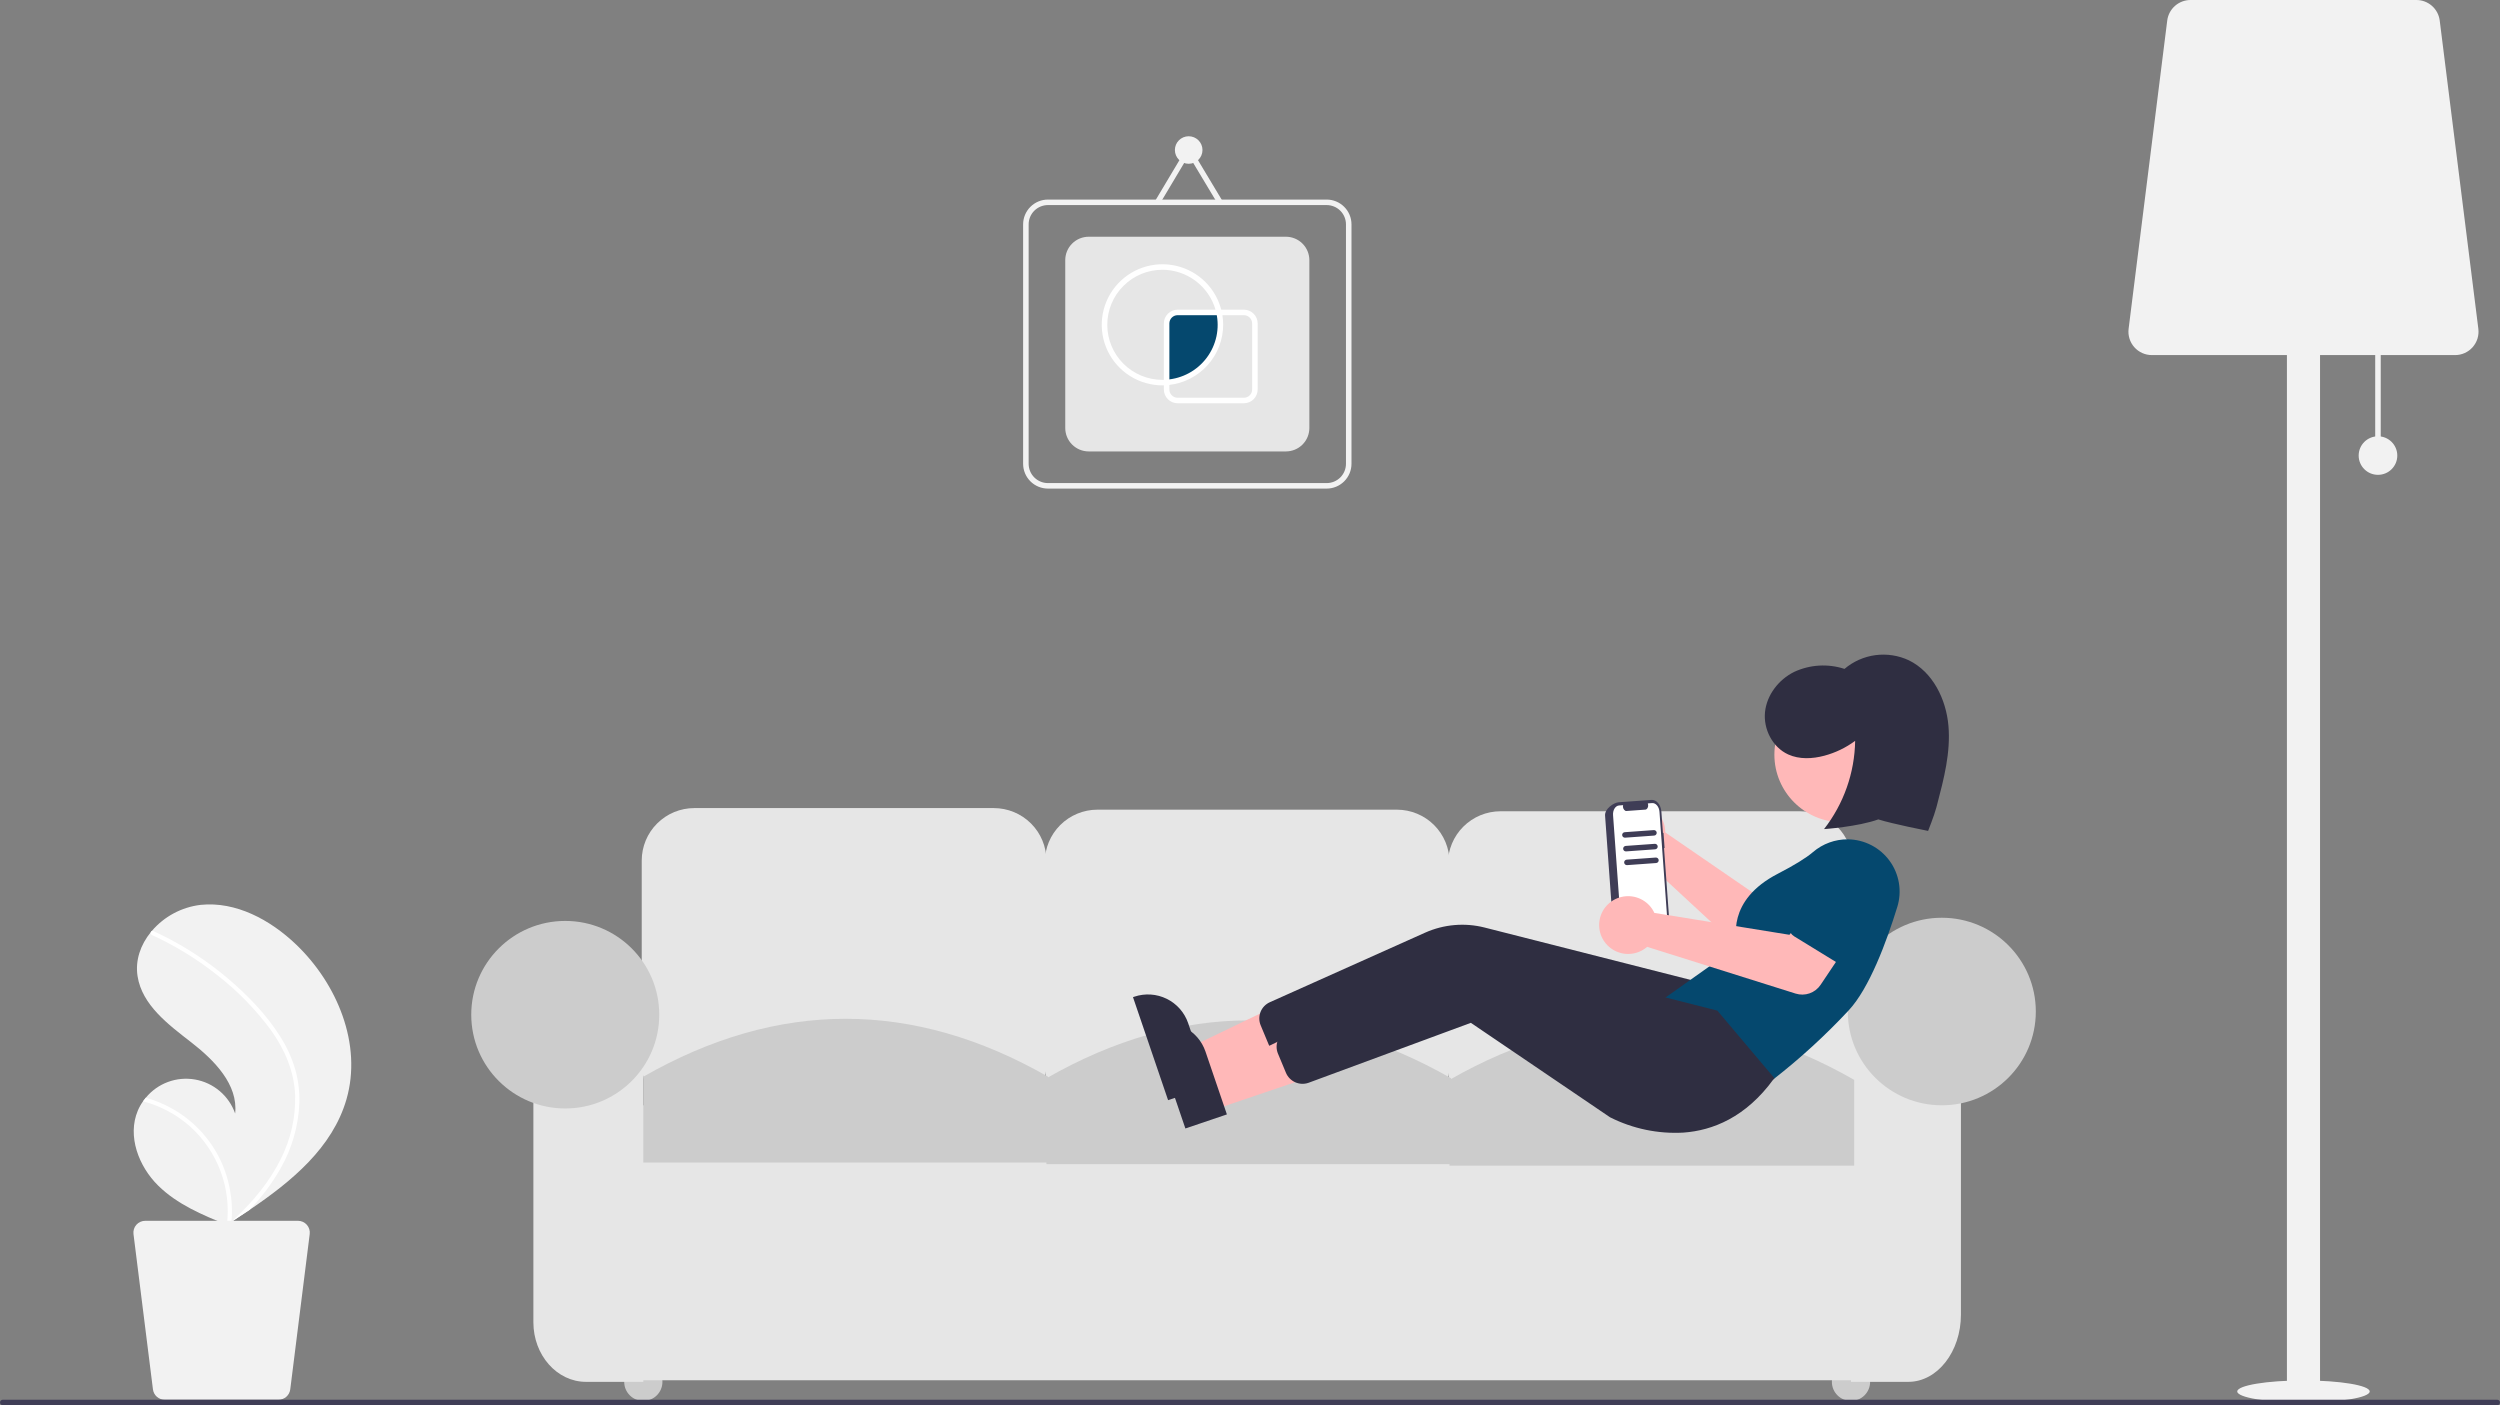 <svg width="765" height="430" viewBox="0 0 765 430" fill="none" xmlns="http://www.w3.org/2000/svg">
<rect x="0" y="0" width="765" height="430" fill="#808080" stroke="none"/>
<g clip-path="url(#clip0_21_218)">
<path d="M704.864 429.158C716.056 429.158 725.128 427.649 725.128 425.788C725.128 423.928 716.056 422.419 704.864 422.419C693.672 422.419 684.599 423.928 684.599 425.788C684.599 427.649 693.672 429.158 704.864 429.158Z" fill="#F2F2F2"/>
<path d="M728.506 104.026H726.817V139.403H728.506V104.026Z" fill="#F2F2F2"/>
<path d="M709.93 81.283H699.797V430H709.93V81.283Z" fill="#F2F2F2"/>
<path d="M751.251 108.658H658.476C657.458 108.658 656.452 108.442 655.524 108.025C654.597 107.607 653.768 106.998 653.095 106.237C652.421 105.476 651.918 104.581 651.618 103.611C651.318 102.641 651.228 101.618 651.354 100.611L663.175 6.272C663.394 4.541 664.239 2.95 665.549 1.795C666.86 0.641 668.548 0.002 670.297 0H739.43C741.179 0.002 742.866 0.641 744.177 1.795C745.488 2.95 746.332 4.541 746.552 6.272L758.373 100.611C758.499 101.618 758.409 102.641 758.109 103.611C757.809 104.581 757.305 105.476 756.632 106.237C755.958 106.998 755.13 107.607 754.203 108.025C753.275 108.442 752.269 108.658 751.251 108.658Z" fill="#F2F2F2"/>
<path d="M727.662 145.299C730.926 145.299 733.572 142.659 733.572 139.403C733.572 136.146 730.926 133.506 727.662 133.506C724.397 133.506 721.751 136.146 721.751 139.403C721.751 142.659 724.397 145.299 727.662 145.299Z" fill="#F2F2F2"/>
<path d="M106.019 336.389C101.754 351.152 89.298 361.486 76.305 370.264C74.491 371.49 72.676 372.688 70.861 373.858C70.848 373.863 70.836 373.875 70.823 373.88C70.736 373.936 70.648 373.992 70.567 374.049C70.192 374.289 69.818 374.531 69.446 374.769L69.65 374.86C69.65 374.86 69.85 374.966 69.631 374.877C69.566 374.85 69.498 374.826 69.433 374.798C61.884 371.761 54.202 368.501 48.418 362.812C42.417 356.904 38.911 347.638 42.16 339.877C42.587 338.861 43.126 337.895 43.768 336.997C44.032 336.621 44.316 336.261 44.611 335.908C46.403 333.726 48.746 332.059 51.398 331.079C54.05 330.1 56.916 329.843 59.7 330.334C62.485 330.826 65.088 332.048 67.242 333.876C69.397 335.704 71.024 338.071 71.957 340.734C72.911 331.868 65.583 324.441 58.53 318.962C51.474 313.485 43.457 307.52 42.093 298.704C41.331 293.798 43.041 289.044 46.156 285.228C46.253 285.112 46.349 284.996 46.448 284.883C50.24 280.438 55.573 277.584 61.383 276.891C72.202 275.769 82.711 281.482 90.571 288.986C103.221 301.059 110.869 319.604 106.019 336.389Z" fill="#F2F2F2"/>
<path d="M85.683 317.08C87.76 320.302 89.354 323.81 90.416 327.491C91.313 330.782 91.713 334.188 91.601 337.596C91.311 344.61 89.338 351.452 85.846 357.546C83.215 362.17 80.01 366.443 76.305 370.264C74.491 371.49 72.676 372.688 70.861 373.858C70.848 373.863 70.836 373.875 70.823 373.88C70.736 373.936 70.648 373.992 70.567 374.048C70.192 374.289 69.817 374.53 69.446 374.769C69.446 374.769 69.85 374.966 69.631 374.877C69.566 374.85 69.498 374.825 69.433 374.798C70.109 369.265 69.446 363.651 67.5 358.426C65.553 353.202 62.38 348.518 58.245 344.769C54.101 341.077 49.14 338.414 43.768 336.997C44.032 336.621 44.316 336.261 44.611 335.908C46.686 336.488 48.705 337.25 50.646 338.186C57.581 341.508 63.26 346.97 66.842 353.763C70.056 359.931 71.44 366.886 70.83 373.811C71.14 373.531 71.45 373.244 71.751 372.96C77.487 367.626 82.582 361.503 86.029 354.436C89.021 348.452 90.491 341.826 90.31 335.141C90.029 327.852 87.118 321.101 82.903 315.224C78.283 308.953 72.826 303.343 66.682 298.547C60.49 293.6 53.715 289.428 46.508 286.123C46.345 286.047 46.218 285.912 46.153 285.745C46.087 285.579 46.089 285.394 46.156 285.228C46.204 285.079 46.309 284.955 46.448 284.883C46.52 284.852 46.597 284.838 46.675 284.842C46.753 284.845 46.829 284.866 46.898 284.902C47.788 285.311 48.671 285.725 49.548 286.157C56.849 289.758 63.674 294.248 69.866 299.527C75.846 304.613 81.477 310.425 85.683 317.08Z" fill="white"/>
<path d="M44.435 373.565H91.183C91.695 373.565 92.202 373.674 92.67 373.884C93.137 374.095 93.555 374.402 93.894 374.785C94.233 375.169 94.487 375.62 94.638 376.109C94.789 376.597 94.835 377.113 94.771 377.62L88.815 425.155C88.704 426.027 88.279 426.829 87.618 427.411C86.958 427.993 86.107 428.314 85.226 428.315H50.392C49.511 428.314 48.66 427.993 48 427.411C47.339 426.829 46.914 426.027 46.803 425.155L40.847 377.62C40.783 377.113 40.828 376.597 40.98 376.109C41.131 375.62 41.385 375.169 41.724 374.785C42.063 374.402 42.481 374.095 42.948 373.884C43.416 373.674 43.922 373.565 44.435 373.565Z" fill="#F2F2F2"/>
<path d="M196.855 428.681C200.086 428.681 202.705 426.068 202.705 422.845C202.705 419.621 200.086 417.009 196.855 417.009C193.624 417.009 191.005 419.621 191.005 422.845C191.005 426.068 193.624 428.681 196.855 428.681Z" fill="#CCCCCC"/>
<path d="M566.406 428.681C569.637 428.681 572.256 426.068 572.256 422.845C572.256 419.621 569.637 417.009 566.406 417.009C563.174 417.009 560.555 419.621 560.555 422.845C560.555 426.068 563.174 428.681 566.406 428.681Z" fill="#CCCCCC"/>
<path d="M304.112 341.625H212.456C208.19 341.62 204.101 339.928 201.085 336.919C198.069 333.91 196.372 329.831 196.367 325.576V263.324C196.372 259.068 198.069 254.989 201.085 251.98C204.101 248.971 208.19 247.279 212.456 247.274H304.112C308.378 247.279 312.467 248.971 315.483 251.98C318.5 254.989 320.196 259.068 320.201 263.324V325.576C320.196 329.831 318.5 333.91 315.483 336.919C312.467 339.928 308.378 341.62 304.112 341.625Z" fill="#E6E6E6"/>
<path d="M427.458 342.111H335.802C331.537 342.107 327.447 340.414 324.431 337.405C321.415 334.397 319.718 330.317 319.713 326.062V263.81C319.718 259.555 321.415 255.475 324.431 252.467C327.447 249.458 331.537 247.765 335.802 247.76H427.458C431.724 247.765 435.813 249.458 438.829 252.467C441.846 255.475 443.542 259.555 443.547 263.81V326.062C443.542 330.317 441.846 334.397 438.829 337.405C435.813 340.414 431.724 342.107 427.458 342.111Z" fill="#E6E6E6"/>
<path d="M550.804 342.598H459.148C454.883 342.593 450.793 340.9 447.777 337.892C444.761 334.883 443.064 330.803 443.059 326.548V264.296C443.064 260.041 444.761 255.962 447.777 252.953C450.793 249.944 454.883 248.252 459.148 248.247H550.804C555.07 248.252 559.159 249.944 562.176 252.953C565.192 255.962 566.888 260.041 566.893 264.296V326.548C566.888 330.803 565.192 334.883 562.176 337.892C559.159 340.9 555.07 342.593 550.804 342.598Z" fill="#E6E6E6"/>
<path d="M585.907 338.221H182.229V422.358H585.907V338.221Z" fill="#E6E6E6"/>
<path d="M196.855 422.845H179.304C170.432 422.845 163.215 414.67 163.215 404.622V316.822H196.855V422.845Z" fill="#E6E6E6"/>
<path d="M583.957 422.845H566.406V303.204H600.045V402.281C600.045 413.62 592.828 422.845 583.957 422.845Z" fill="#E6E6E6"/>
<path d="M320.689 355.729H196.855V329.466C238.133 305.846 279.411 305.846 320.689 329.466V355.729Z" fill="#CCCCCC"/>
<path d="M444.035 356.215H320.201V329.953C361.479 306.332 402.757 306.332 444.035 329.953V356.215Z" fill="#CCCCCC"/>
<path d="M567.381 356.702H443.547V330.439C484.825 306.819 526.103 306.819 567.381 330.439V356.702Z" fill="#CCCCCC"/>
<path d="M172.966 339.193C188.852 339.193 201.73 326.346 201.73 310.499C201.73 294.652 188.852 281.805 172.966 281.805C157.08 281.805 144.201 294.652 144.201 310.499C144.201 326.346 157.08 339.193 172.966 339.193Z" fill="#CCCCCC"/>
<path d="M594.195 338.221C610.081 338.221 622.96 325.374 622.96 309.526C622.96 293.679 610.081 280.832 594.195 280.832C578.309 280.832 565.431 293.679 565.431 309.526C565.431 325.374 578.309 338.221 594.195 338.221Z" fill="#CCCCCC"/>
<path d="M509.463 253.312C509.53 253.773 509.56 254.239 509.553 254.705L544.032 278.411L553.227 274.069L561.61 287.055L546.081 296.32C544.827 297.068 543.363 297.391 541.909 297.238C540.455 297.086 539.09 296.468 538.019 295.476L503.1 263.146C501.368 263.632 499.528 263.581 497.825 262.999C496.122 262.416 494.638 261.331 493.569 259.886C492.5 258.442 491.897 256.707 491.84 254.912C491.784 253.118 492.276 251.349 493.252 249.84C494.228 248.331 495.641 247.155 497.304 246.467C498.967 245.779 500.8 245.613 502.56 245.99C504.319 246.367 505.923 247.269 507.156 248.577C508.389 249.885 509.194 251.536 509.463 253.312Z" fill="#FFB8B8"/>
<path d="M544.697 276.371C544.848 275.848 545.111 275.363 545.468 274.951C545.824 274.538 546.266 274.207 546.762 273.98L564.1 266.056C566.441 264.535 569.291 264.003 572.025 264.576C574.759 265.148 577.153 266.779 578.684 269.11C580.215 271.441 580.756 274.283 580.19 277.011C579.624 279.74 577.996 282.134 575.664 283.667L561.331 296.31C560.922 296.671 560.44 296.939 559.917 297.098C559.395 297.256 558.844 297.3 558.303 297.226C557.762 297.153 557.243 296.964 556.782 296.673C556.321 296.382 555.928 295.995 555.63 295.538L545.162 279.493C544.863 279.037 544.668 278.522 544.587 277.983C544.507 277.444 544.544 276.894 544.697 276.371Z" fill="#05486E"/>
<path d="M509.028 254.857L508.855 254.869L508.382 248.346C508.231 246.26 506.878 244.659 505.362 244.768L495.308 245.494C493.791 245.603 491 247.504 491.151 249.589L491.273 251.27L493.747 285.38C493.899 287.465 496.935 288.945 498.452 288.836L508.505 288.11C510.022 288 511.129 286.221 510.978 284.136L509.192 259.513L509.365 259.501L509.028 254.857Z" fill="#3F3D56"/>
<path d="M507.799 248.414L510.391 284.152C510.504 285.709 509.678 287.038 508.545 287.12L498.443 287.849C497.31 287.931 496.301 286.734 496.188 285.177L493.595 249.439C493.482 247.882 494.309 246.553 495.442 246.471L496.667 246.383C496.583 246.701 496.601 247.038 496.72 247.344C496.839 247.651 497.052 247.913 497.33 248.091C497.446 248.147 497.575 248.172 497.704 248.163L503.463 247.748C504.001 247.708 504.394 247.076 504.34 246.336C504.328 246.165 504.291 245.997 504.231 245.837L505.544 245.742C506.676 245.661 507.686 246.857 507.799 248.414Z" fill="white"/>
<path d="M366.086 330.936L362.754 321.159L398.973 303.686L403.89 318.117L366.086 330.936Z" fill="#FFB8B8"/>
<path d="M357.436 336.651L346.693 305.126L347.092 304.991C348.708 304.443 350.415 304.218 352.118 304.328C353.82 304.439 355.484 304.883 357.015 305.635C358.545 306.387 359.912 307.432 361.038 308.711C362.163 309.99 363.025 311.478 363.575 313.089L370.136 332.345L357.436 336.651Z" fill="#2F2E41"/>
<path d="M509.833 337.914C502.065 338.349 494.32 336.731 487.379 333.224L444.79 304.322L395.061 322.691C393.741 323.139 392.3 323.071 391.028 322.5C389.757 321.929 388.75 320.898 388.211 319.615L385.774 313.767C385.218 312.452 385.202 310.971 385.729 309.644C386.256 308.317 387.285 307.249 388.593 306.671L436.103 285.387C441.808 282.841 448.206 282.289 454.264 283.82L520.22 300.587L537.653 321.24L537.46 321.507C528.901 333.286 518.75 337.27 509.833 337.914Z" fill="#2F2E41"/>
<path d="M563.7 251.61C575.153 251.61 584.438 242.347 584.438 230.922C584.438 219.496 575.153 210.234 563.7 210.234C552.246 210.234 542.961 219.496 542.961 230.922C542.961 242.347 552.246 251.61 563.7 251.61Z" fill="#FFB8B8"/>
<path d="M542.411 330.449L509.034 305.67L531.797 289.532C531.145 287.442 528.257 275.491 544.054 267.345C549.054 264.767 552.656 262.547 554.761 260.749C557.747 258.179 561.573 256.787 565.516 256.835C568.002 256.874 570.445 257.49 572.651 258.634C574.857 259.778 576.766 261.418 578.227 263.425C579.687 265.432 580.66 267.751 581.067 270.198C581.474 272.644 581.305 275.152 580.572 277.522C577.279 288.203 572.032 302.356 565.741 309.124C558.625 316.771 550.908 323.839 542.663 330.26L542.411 330.449Z" fill="#05486E"/>
<path d="M371.379 339.6L368.047 329.822L404.265 312.35L409.183 326.78L371.379 339.6Z" fill="#FFB8B8"/>
<path d="M362.728 345.315L351.985 313.79L352.385 313.654C354 313.106 355.708 312.881 357.41 312.992C359.113 313.102 360.777 313.546 362.307 314.298C363.838 315.05 365.205 316.096 366.33 317.375C367.456 318.654 368.318 320.142 368.867 321.753L375.429 341.008L362.728 345.315Z" fill="#2F2E41"/>
<path d="M515.126 346.577C507.358 347.012 499.612 345.395 492.672 341.888L450.083 312.985L400.354 331.355C399.033 331.803 397.592 331.734 396.321 331.164C395.049 330.593 394.042 329.562 393.503 328.279L391.066 322.431C390.51 321.115 390.494 319.635 391.021 318.308C391.549 316.98 392.577 315.913 393.886 315.335L441.396 294.051C447.1 291.505 453.498 290.953 459.556 292.484L525.512 309.25L542.946 329.904L542.752 330.17C534.194 341.949 524.042 345.934 515.126 346.577Z" fill="#2F2E41"/>
<path d="M505.553 278.129C505.812 278.517 506.039 278.925 506.233 279.349L547.566 286.046L554.012 278.195L567.161 286.35L557.104 301.356C556.292 302.568 555.107 303.484 553.728 303.968C552.349 304.451 550.85 304.475 549.456 304.036L504.024 289.734C502.667 290.913 500.982 291.653 499.194 291.854C497.405 292.055 495.597 291.708 494.011 290.859C492.425 290.01 491.136 288.7 490.314 287.102C489.493 285.505 489.179 283.695 489.413 281.915C489.648 280.135 490.42 278.468 491.628 277.136C492.835 275.805 494.42 274.871 496.172 274.46C497.924 274.049 499.76 274.18 501.436 274.836C503.112 275.491 504.548 276.64 505.553 278.129Z" fill="#FFB8B8"/>
<path d="M547.291 283.919C547.204 283.381 547.233 282.831 547.378 282.306C547.524 281.781 547.78 281.293 548.132 280.876L560.398 266.31C561.862 263.936 564.209 262.238 566.925 261.587C569.641 260.937 572.506 261.388 574.889 262.841C577.273 264.294 578.982 266.63 579.642 269.338C580.301 272.046 579.858 274.905 578.408 277.287L570.881 294.833C570.667 295.334 570.346 295.783 569.942 296.149C569.537 296.515 569.059 296.79 568.538 296.955C568.018 297.12 567.468 297.171 566.926 297.104C566.384 297.038 565.863 296.856 565.398 296.571L549.051 286.542C548.586 286.257 548.188 285.875 547.884 285.422C547.58 284.97 547.378 284.457 547.291 283.919Z" fill="#05486E"/>
<path d="M558.155 253.706C564.181 245.971 567.523 236.492 567.676 226.698C564.84 228.801 561.629 230.348 558.214 231.257C554.59 232.22 550.607 232.413 547.194 230.863C542.391 228.68 539.55 223.113 540.095 217.876C540.64 212.639 544.268 207.961 548.992 205.612C553.828 203.356 559.343 203.023 564.416 204.681C567.1 202.401 570.386 200.941 573.881 200.475C577.375 200.01 580.93 200.56 584.119 202.058C591.46 205.652 595.52 213.975 596.224 222.102C596.928 230.229 594.835 238.309 592.759 246.2L592.525 247.091C591.879 249.547 590.001 254.26 590.001 254.26C590.001 254.26 579.095 252.113 574.763 250.737C568.482 253.001 558.155 253.706 558.155 253.706Z" fill="#2F2E41"/>
<path d="M506.169 255.688L497.283 256.33C497.06 256.346 496.839 256.273 496.67 256.127C496.5 255.981 496.396 255.773 496.38 255.55C496.364 255.328 496.437 255.108 496.583 254.939C496.73 254.77 496.938 254.666 497.161 254.65L506.047 254.008C506.158 254 506.269 254.014 506.374 254.048C506.48 254.083 506.577 254.138 506.661 254.211C506.746 254.283 506.814 254.371 506.864 254.47C506.914 254.569 506.944 254.677 506.952 254.787C506.96 254.898 506.946 255.009 506.911 255.114C506.876 255.219 506.82 255.316 506.748 255.4C506.675 255.484 506.586 255.552 506.487 255.602C506.388 255.651 506.28 255.681 506.169 255.688Z" fill="#3F3D56"/>
<path d="M506.474 259.889L497.588 260.53C497.477 260.539 497.366 260.525 497.26 260.49C497.155 260.456 497.057 260.4 496.973 260.328C496.889 260.256 496.82 260.167 496.77 260.068C496.721 259.969 496.691 259.862 496.683 259.751C496.675 259.641 496.689 259.53 496.724 259.425C496.759 259.32 496.814 259.222 496.887 259.139C496.96 259.055 497.048 258.986 497.148 258.937C497.247 258.887 497.355 258.858 497.466 258.85L506.352 258.209C506.575 258.193 506.796 258.266 506.965 258.412C507.134 258.558 507.239 258.765 507.255 258.988C507.271 259.211 507.198 259.431 507.051 259.6C506.905 259.769 506.697 259.873 506.474 259.889Z" fill="#3F3D56"/>
<path d="M506.778 264.09L497.892 264.731C497.669 264.747 497.449 264.673 497.28 264.527C497.111 264.381 497.007 264.174 496.991 263.951C496.975 263.729 497.048 263.509 497.194 263.34C497.34 263.171 497.547 263.067 497.77 263.051L506.656 262.409C506.88 262.393 507.1 262.466 507.27 262.612C507.439 262.759 507.543 262.966 507.56 263.189C507.576 263.411 507.502 263.632 507.356 263.8C507.209 263.969 507.002 264.073 506.778 264.09Z" fill="#3F3D56"/>
<path d="M764.156 430H0.844C0.62 430 0.406 429.911 0.247 429.753C0.089 429.595 0 429.381 0 429.158C0 428.934 0.089 428.72 0.247 428.562C0.406 428.404 0.62 428.315 0.844 428.315H764.156C764.38 428.315 764.594 428.404 764.753 428.562C764.911 428.72 765 428.934 765 429.158C765 429.381 764.911 429.595 764.753 429.753C764.594 429.911 764.38 430 764.156 430Z" fill="#3F3D56"/>
<path d="M405.956 149.51H320.675C318.66 149.508 316.728 148.709 315.304 147.287C313.879 145.866 313.078 143.939 313.075 141.929V68.648C313.078 66.638 313.879 64.712 315.304 63.291C316.728 61.869 318.66 61.07 320.675 61.068H405.956C407.971 61.07 409.903 61.869 411.327 63.291C412.752 64.712 413.553 66.638 413.556 68.648V141.929C413.553 143.939 412.752 145.866 411.327 147.287C409.903 148.709 407.971 149.508 405.956 149.51ZM320.675 62.752C319.108 62.754 317.605 63.376 316.497 64.481C315.389 65.586 314.766 67.085 314.764 68.648V141.929C314.766 143.493 315.389 144.991 316.497 146.097C317.605 147.202 319.108 147.824 320.675 147.826H405.956C407.523 147.824 409.026 147.202 410.134 146.097C411.242 144.991 411.865 143.493 411.867 141.929V68.648C411.865 67.085 411.242 65.586 410.134 64.481C409.026 63.376 407.523 62.754 405.956 62.752H320.675Z" fill="#F2F2F2"/>
<path d="M393.487 138.139H333.144C331.241 138.137 329.416 137.382 328.071 136.04C326.725 134.698 325.969 132.878 325.966 130.979V79.599C325.969 77.7 326.725 75.88 328.071 74.538C329.416 73.196 331.241 72.441 333.144 72.439H393.487C395.39 72.441 397.215 73.196 398.56 74.538C399.906 75.88 400.662 77.7 400.665 79.599V130.979C400.662 132.878 399.906 134.698 398.56 136.04C397.215 137.382 395.39 138.137 393.487 138.139Z" fill="#E6E6E6"/>
<path d="M363.738 50.117C366.069 50.117 367.96 48.232 367.96 45.906C367.96 43.58 366.069 41.694 363.738 41.694C361.406 41.694 359.516 43.58 359.516 45.906C359.516 48.232 361.406 50.117 363.738 50.117Z" fill="#F2F2F2"/>
<path d="M372.614 62.343L363.74 47.549L354.916 62.34L353.465 61.48L363.736 44.263L374.063 61.477L372.614 62.343Z" fill="#F2F2F2"/>
<path d="M373.448 99.393C373.446 98.118 373.305 96.847 373.029 95.602H360.36C359.464 95.602 358.605 95.957 357.972 96.589C357.339 97.221 356.983 98.078 356.983 98.972V117.017C361.453 116.701 365.636 114.707 368.691 111.437C371.746 108.166 373.446 103.863 373.448 99.393Z" fill="#05486E"/>
<path d="M355.716 117.924C352.212 117.925 348.78 116.938 345.815 115.076C342.849 113.214 340.472 110.554 338.958 107.402C337.444 104.25 336.854 100.736 337.256 97.263C337.659 93.792 339.038 90.504 341.233 87.78C343.429 85.056 346.352 83.008 349.665 81.87C352.978 80.733 356.546 80.554 359.957 81.353C363.367 82.152 366.482 83.897 368.941 86.386C371.4 88.876 373.104 92.009 373.854 95.423L374.078 96.445H360.36C359.689 96.445 359.045 96.712 358.57 97.186C358.095 97.659 357.828 98.302 357.827 98.972V117.802L356.896 117.868C356.505 117.896 356.114 117.924 355.716 117.924ZM355.716 82.547C351.237 82.547 346.942 84.321 343.775 87.481C340.608 90.64 338.829 94.925 338.829 99.393C338.829 103.861 340.608 108.146 343.775 111.305C346.942 114.464 351.237 116.239 355.716 116.239C355.858 116.239 355.998 116.235 356.138 116.228V98.972C356.14 97.855 356.585 96.785 357.376 95.995C358.168 95.206 359.241 94.761 360.36 94.76H371.946C370.923 91.25 368.79 88.165 365.865 85.963C362.94 83.762 359.38 82.564 355.716 82.547Z" fill="white"/>
<path d="M380.625 123.399H360.36C359.241 123.397 358.168 122.953 357.376 122.164C356.585 121.374 356.14 120.304 356.138 119.187V116.233L356.923 116.177C359.34 116.011 361.693 115.326 363.821 114.169C365.949 113.013 367.801 111.412 369.252 109.476C370.703 107.539 371.717 105.314 372.227 102.951C372.737 100.587 372.729 98.142 372.205 95.782L371.98 94.76H380.625C381.744 94.761 382.817 95.205 383.609 95.995C384.4 96.784 384.846 97.855 384.847 98.972V119.187C384.846 120.304 384.4 121.374 383.609 122.164C382.817 122.953 381.744 123.397 380.625 123.399ZM357.827 117.785V119.187C357.828 119.857 358.095 120.499 358.57 120.973C359.045 121.447 359.689 121.713 360.36 121.714H380.625C381.297 121.713 381.94 121.447 382.415 120.973C382.89 120.499 383.157 119.857 383.158 119.187V98.972C383.157 98.302 382.89 97.659 382.415 97.186C381.94 96.712 381.297 96.445 380.625 96.445H374.05C374.21 97.419 374.291 98.405 374.292 99.393C374.277 103.937 372.593 108.317 369.559 111.706C366.525 115.095 362.351 117.258 357.827 117.785Z" fill="white"/>
</g>
<defs>
<clipPath id="clip0_21_218">
<rect width="765" height="430" fill="white"/>
</clipPath>
</defs>
</svg>
